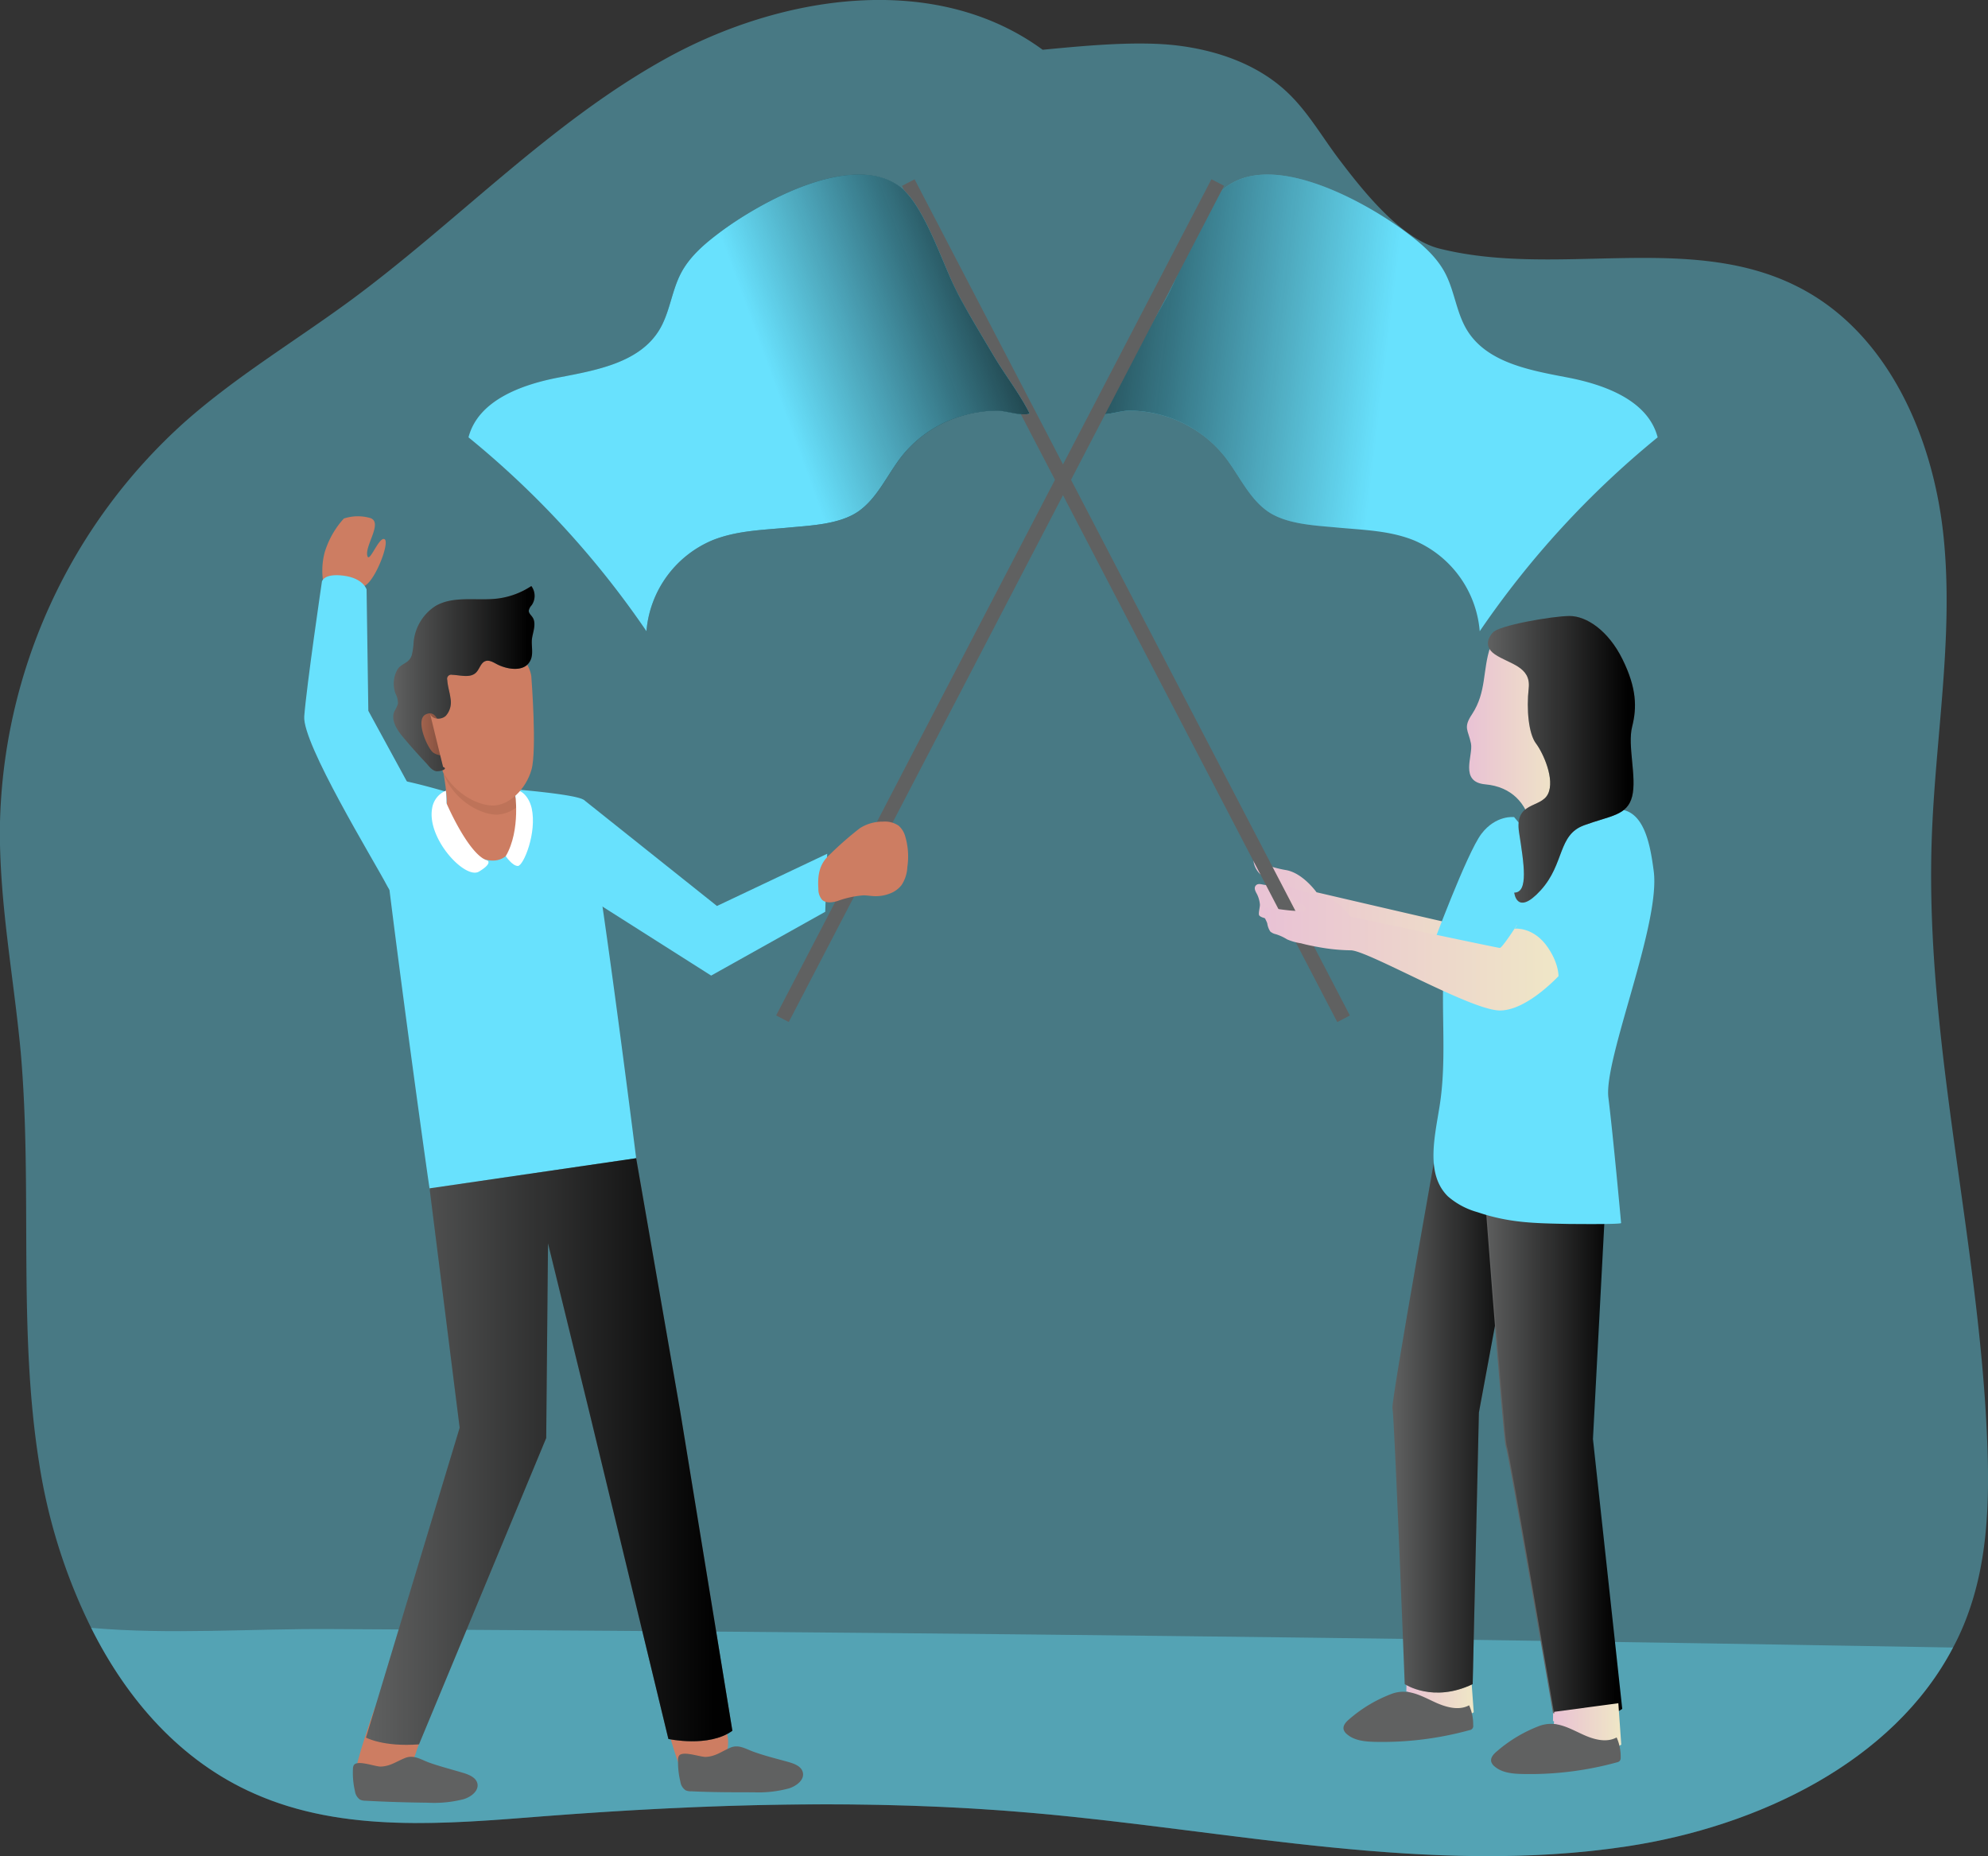 <svg id="Layer_1" data-name="Layer 1" xmlns="http://www.w3.org/2000/svg" xmlns:xlink="http://www.w3.org/1999/xlink" viewBox="0 0 431.84 403.19"><rect x="0" y="0" width="431.84" height="403.19" fill="#333333" stroke="none"/><defs><linearGradient id="linear-gradient" x1="333.54" y1="251.11" x2="393.32" y2="251.11" gradientTransform="translate(-0.54 -55.78) rotate(1.11)" gradientUnits="userSpaceOnUse"><stop offset="0" stop-color="#e9c2d5"/><stop offset="0.42" stop-color="#ecd1cd"/><stop offset="1" stop-color="#efe7c6"/></linearGradient><linearGradient id="linear-gradient-2" x1="157.79" y1="88.95" x2="279.69" y2="88.95" gradientUnits="userSpaceOnUse"><stop offset="0" stop-color="#010101" stop-opacity="0"/><stop offset="0.95" stop-color="#010101"/></linearGradient><linearGradient id="linear-gradient-3" x1="224.63" y1="86.15" x2="296.96" y2="59.84" xlink:href="#linear-gradient-2"/><linearGradient id="linear-gradient-4" x1="356.03" y1="89.06" x2="254.93" y2="76.73" xlink:href="#linear-gradient-2"/><linearGradient id="linear-gradient-5" x1="393.36" y1="375.9" x2="407.99" y2="375.9" gradientTransform="matrix(1, 0, 0, 1, 0, 0)" xlink:href="#linear-gradient"/><linearGradient id="linear-gradient-6" x1="361.51" y1="369.51" x2="376.15" y2="369.51" gradientTransform="matrix(1, 0, 0, 1, 0, 0)" xlink:href="#linear-gradient"/><linearGradient id="linear-gradient-7" x1="358.45" y1="307.19" x2="387.44" y2="307.19" xlink:href="#linear-gradient-2"/><linearGradient id="linear-gradient-8" x1="377.97" y1="312.8" x2="408.38" y2="312.8" xlink:href="#linear-gradient-2"/><linearGradient id="linear-gradient-9" x1="135.52" y1="316.72" x2="215.14" y2="316.72" xlink:href="#linear-gradient-2"/><linearGradient id="linear-gradient-10" x1="330.38" y1="207.29" x2="395.4" y2="207.29" gradientTransform="matrix(1, 0, 0, 1, 0, 0)" xlink:href="#linear-gradient"/><linearGradient id="linear-gradient-11" x1="374.68" y1="159.98" x2="395.6" y2="159.98" gradientTransform="matrix(1, 0, 0, 1, 0, 0)" xlink:href="#linear-gradient"/><linearGradient id="linear-gradient-12" x1="141.39" y1="148.83" x2="172.1" y2="148.83" xlink:href="#linear-gradient-2"/><linearGradient id="linear-gradient-13" x1="379.23" y1="166.34" x2="411.18" y2="166.34" xlink:href="#linear-gradient-2"/><linearGradient id="linear-gradient-14" x1="393.57" y1="376.49" x2="408.2" y2="376.49" gradientTransform="matrix(1, 0, 0, 1, 0, 0)" xlink:href="#linear-gradient"/></defs><title>flag</title><path d="M483.65,351.61a54.36,54.36,0,0,1-3.38,7.68c-13,24.87-42.42,38.88-70.77,43.18-42.76,6.48-86.06-3.48-129.15-7.24-35.26-3.1-70.79-2-106.09.7-21.25,1.66-43.55,3.73-63-4.91-15.91-7-27.59-20.29-35.44-36a122.55,122.55,0,0,1-11.3-35.82c-4.67-29.43-1.4-59.56-4-89.25C59,213.61,55.83,197.35,56,180.92A120.82,120.82,0,0,1,96.23,93c11.12-9.84,23.94-17.52,35.91-26.31,23.21-17.1,43.32-38.62,68.54-52.57s58.57-18.95,81.83-1.9c8.85-.85,20.56-2,29.37-.91s17.63,4.21,24,10.37c4.46,4.29,7.53,9.81,11.3,14.71,5.13,6.75,13.22,16.88,21.45,19,25.46,6.42,54.21-3.59,77.69,8.2C466,73.4,476,96.23,478.22,118.09s-1.86,43.85-2.59,65.83c-1.46,43.91,10.42,87.23,12.08,131.14C488.18,327.38,487.8,340,483.65,351.61Z" transform="translate(-56.02 -1.41)" fill="#68e1fd" opacity="0.4" style="isolation:isolate"/><path d="M480.27,359.29c-13,24.87-42.42,38.88-70.77,43.18-42.76,6.48-86.06-3.48-129.15-7.24-35.26-3.1-70.79-2-106.09.7-21.25,1.66-43.55,3.73-63-4.91-15.91-7-27.59-20.29-35.44-36,17.13,1.51,35,.14,52.14.26q121.91.62,243.79,2.28Q426,358.33,480.27,359.29Z" transform="translate(-56.02 -1.41)" fill="#68e1fd" opacity="0.4" style="isolation:isolate"/><path d="M378,197.87s-3.2,4.79-3.72,4.78S342,195.23,342,195.23s-3-4.24-6.7-4.83c-2.58-.42-6.24-1.69-6.75-2.23s-.25,2.41,2,3.7c.63.36,2.22,1,1.25,1.61s-2.38-.63-3.07.39c-.34.51,0,1.17.31,1.71a6.3,6.3,0,0,1,.66,2.28c.05.51-.38,2-.16,2.37.38.66,2.84.93,3.53,1.09a42.6,42.6,0,0,0,8.77,1.22c3.65.07,25.87,13.57,32.14,13.69s13.74-8.1,13.74-8.1-.78-7.17-4.19-9.4S378,197.87,378,197.87Z" transform="translate(-56.02 -1.41)" fill="url(#linear-gradient)"/><path d="M384.92,178.9s-3.95-.51-7.11,3.65S367,207.38,367,207.38s3.88-1.65,8.18,2,4.16,7,4.16,7,12.28-12.19,12.72-18.29S391.37,186.29,384.92,178.9Z" transform="translate(-56.02 -1.41)" fill="#68e1fd"/><path d="M212.42,51.86c-3.3,2.47-6.54,5.22-8.46,8.86-2.07,3.94-2.44,8.64-4.77,12.43-4.35,7.07-13.68,8.7-21.82,10.26s-17.51,5-19.58,13a198.35,198.35,0,0,1,38.65,42.12,23.52,23.52,0,0,1,14.23-19.72c5.29-2.16,11.07-2.27,16.68-2.8,4.84-.46,11.16-.69,15.23-3.58s6.2-7.95,9.33-11.94a26.21,26.21,0,0,1,12.8-8.67,27.07,27.07,0,0,1,7.89-1.22c1.94,0,5.44,1.28,7.09.65C277.58,87,274.44,83,272,78.9s-4.93-8.26-7.29-12.45c-3.52-6.25-7.57-20.2-13.14-24.41C241,34.08,220.73,45.63,212.42,51.86Z" transform="translate(-56.02 -1.41)" fill="url(#linear-gradient-2)"/><rect x="299.06" y="29.48" width="3.09" height="204.78" transform="translate(572.11 108.65) rotate(152.5)" fill="#606161"/><path d="M361.47,51.86c3.3,2.47,6.54,5.22,8.46,8.86,2.07,3.94,2.45,8.64,4.78,12.43,4.34,7.07,13.67,8.7,21.81,10.26s17.51,5,19.58,13a198.61,198.61,0,0,0-38.65,42.12,23.5,23.5,0,0,0-14.23-19.72c-5.28-2.16-11.07-2.27-16.68-2.8-4.84-.46-11.16-.69-15.23-3.58s-6.19-7.95-9.33-11.94a26.21,26.21,0,0,0-12.8-8.67,27,27,0,0,0-7.88-1.22c-1.95,0-5.44,1.28-7.1.65,2.11-4.28,5.25-8.28,7.74-12.38s4.93-8.26,7.29-12.45c3.53-6.25,7.57-20.2,13.15-24.41C332.93,34.08,353.16,45.63,361.47,51.86Z" transform="translate(-56.02 -1.41)" fill="#68e1fd"/><path d="M212.42,51.86c-3.3,2.47-6.54,5.22-8.46,8.86-2.07,3.94-2.44,8.64-4.77,12.43-4.35,7.07-13.68,8.7-21.82,10.26s-17.51,5-19.58,13a198.35,198.35,0,0,1,38.65,42.12,23.52,23.52,0,0,1,14.23-19.72c5.29-2.16,11.07-2.27,16.68-2.8,4.84-.46,11.16-.69,15.23-3.58s6.2-7.95,9.33-11.94a26.21,26.21,0,0,1,12.8-8.67,27.07,27.07,0,0,1,7.89-1.22c1.94,0,5.44,1.28,7.09.65C277.58,87,274.44,83,272,78.9s-4.93-8.26-7.29-12.45c-3.52-6.25-7.57-20.2-13.14-24.41C241,34.08,220.73,45.63,212.42,51.86Z" transform="translate(-56.02 -1.41)" fill="#68e1fd"/><path d="M212.42,51.86c-3.3,2.47-6.54,5.22-8.46,8.86-2.07,3.94-2.44,8.64-4.77,12.43-4.35,7.07-13.68,8.7-21.82,10.26s-17.51,5-19.58,13a198.35,198.35,0,0,1,38.65,42.12,23.52,23.52,0,0,1,14.23-19.72c5.29-2.16,11.07-2.27,16.68-2.8,4.84-.46,11.16-.69,15.23-3.58s6.2-7.95,9.33-11.94a26.21,26.21,0,0,1,12.8-8.67,27.07,27.07,0,0,1,7.89-1.22c1.94,0,5.44,1.28,7.09.65C277.58,87,274.44,83,272,78.9s-4.93-8.26-7.29-12.45c-3.52-6.25-7.57-20.2-13.14-24.41C241,34.08,220.73,45.63,212.42,51.86Z" transform="translate(-56.02 -1.41)" fill="url(#linear-gradient-3)"/><path d="M361.47,51.86c3.3,2.47,6.54,5.22,8.46,8.86,2.07,3.94,2.45,8.64,4.78,12.43,4.34,7.07,13.67,8.7,21.81,10.26s17.51,5,19.58,13a198.61,198.61,0,0,0-38.65,42.12,23.5,23.5,0,0,0-14.23-19.72c-5.28-2.16-11.07-2.27-16.68-2.8-4.84-.46-11.16-.69-15.23-3.58s-6.19-7.95-9.33-11.94a26.21,26.21,0,0,0-12.8-8.67,27,27,0,0,0-7.88-1.22c-1.95,0-5.44,1.28-7.1.65,2.11-4.28,5.25-8.28,7.74-12.38s4.93-8.26,7.29-12.45c3.53-6.25,7.57-20.2,13.15-24.41C332.93,34.08,353.16,45.63,361.47,51.86Z" transform="translate(-56.02 -1.41)" fill="url(#linear-gradient-4)"/><rect x="271.74" y="29.48" width="3.09" height="204.78" transform="translate(35.73 -112.69) rotate(27.5)" fill="#606161"/><path d="M126.6,129.5a15.45,15.45,0,0,1-.06-8.08,19.13,19.13,0,0,1,4.17-7.37,9.67,9.67,0,0,1,5.81-.09c2.61,1-1.08,5.72-.74,8s2.49-4,3.75-3.44-2,9.12-4.38,10.19" transform="translate(-56.02 -1.41)" fill="#cd7d62"/><path d="M152.92,173.39s-13.32-4-14.66-2.7c-1.19,1.2,10.47,85.27,11.07,88.86s20.35,2.39,28.72,0A92.57,92.57,0,0,0,194.21,253s-9.64-76.68-11.44-77.87-14.8-2.24-14.8-2.24Z" transform="translate(-56.02 -1.41)" fill="#68e1fd"/><path d="M152,201.69s-9-2.34-11.89-7.86-18.46-30.92-18-36.82c.53-6.83,3.84-29.28,3.84-29.28s.37-1.83,4.7-1.27,5,3,5,3l.38,26.35,13.21,24.23S154.6,196.75,152,201.69Z" transform="translate(-56.02 -1.41)" fill="#68e1fd"/><path d="M201.06,376.83s2.53,9.55,3.71,10.25,5.33-1.51,7.73-3.25,1.54-5.44,1.54-5.44l-1-2.9Z" transform="translate(-56.02 -1.41)" fill="#cd7d62"/><path d="M137.5,372.23s-4.61,13-4.15,14.27,6.1-.59,9.06-.4,4.09-4.39,4.09-4.39l1.05-2.9Z" transform="translate(-56.02 -1.41)" fill="#cd7d62"/><path d="M151.73,166.21s1.79,7.78,1.19,10.77,4.19,11.37,10.17,11.37,6-10.17,6-11.37-1.8-1.79-1.2-4.78S152.32,162.62,151.73,166.21Z" transform="translate(-56.02 -1.41)" fill="#cd7d62"/><path d="M167.88,172.2a4.62,4.62,0,0,0,1,4,7.55,7.55,0,0,1-4.93,2.17c-3.59,0-9-3-11.37-8.37l-.13-.3c-.34-2-.69-3.52-.69-3.52C152.32,162.62,168.48,169.21,167.88,172.2Z" transform="translate(-56.02 -1.41)" fill="#be7359"/><path d="M153,175.87s4.82,11.29,8.93,12.48c0,0,1.12.6-1.87,2.39s-11.37-7.17-10.17-13.76a4.94,4.94,0,0,1,3-3.82Z" transform="translate(-56.02 -1.41)" fill="#fff"/><path d="M167.88,173.39s1.33,8.31-2,14c0,0,1.43,2.13,2.63,2.13s4.19-7.18,3-12.57C170.77,173.84,168.48,172.54,167.88,173.39Z" transform="translate(-56.02 -1.41)" fill="#fff"/><path d="M149.33,259.55l6.54,52-20.35,67.3s3.75,2.07,11.52,1.47l27.63-66.54.39-42.3L184,308l17.21,71.15s8.75,1.93,13.9-1.78L203.78,308l-9.57-55Z" transform="translate(-56.02 -1.41)" fill="#606161"/><path d="M171.47,148.86s1.2,15.56,0,19.75-4.79,7.78-8.38,7.78-9-3-11.36-8.38-3.59-18.55-3-20.34,4.21-7.45,13.77-6.58C169.08,141.68,171.47,146.47,171.47,148.86Z" transform="translate(-56.02 -1.41)" fill="#cd7d62"/><path d="M149.46,156.53c.55,1.22,2.45,1.28,3.42.35a4.42,4.42,0,0,0,1-3.76c-.16-1.33-.62-2.62-.7-4a.89.89,0,0,1,1.08-1.12c1.8.06,3.92.77,5.19-.52.75-.76,1-2.1,2-2.46.84-.3,1.72.25,2.51.67,2.2,1.14,6.15,1.89,7.36-1,.56-1.33.12-2.95.24-4.35s1.08-3.43.14-4.84c-.3-.46-.82-.86-.82-1.42a2.42,2.42,0,0,1,.63-1.2,3.56,3.56,0,0,0-.07-4.17,17.15,17.15,0,0,1-7.44,2.73c-4.51.52-9.45-.68-13.37,1.6a10.46,10.46,0,0,0-4.76,7.85,15.69,15.69,0,0,1-.4,2.83c-.55,1.78-2.15,1.72-3.07,3.05a6.22,6.22,0,0,0-.46,5.32,4.41,4.41,0,0,1,.52,2.21,7.8,7.8,0,0,1-.76,1.6c-.81,1.81.41,3.85,1.67,5.38,1.65,2,3.45,4,5.21,5.88.61.65,1.15,1.49,2.08,1.75.66.18,2.9-.4,1.6-.91" transform="translate(-56.02 -1.41)" fill="#606161"/><path d="M151.47,159s-.6-3.59-3-2.39.59,7.77,1.79,8.37a3.42,3.42,0,0,0,1.79.51" transform="translate(-56.02 -1.41)" fill="#cd7d62"/><path d="M227.33,384.17c1.27.37,2.74.92,3.07,2.19.44,1.64-1.33,3-3,3.53a25.22,25.22,0,0,1-7.66.85c-4.53,0-9.06,0-13.58-.22a2.74,2.74,0,0,1-1.21-.22,2.67,2.67,0,0,1-1.13-1.84,17.74,17.74,0,0,1-.51-4.81,1.69,1.69,0,0,1,.18-.81c.75-1.23,4.66.28,5.88.21,2.12-.11,3.43-1.21,5.28-2s3.32.27,5.14.91C222.28,382.86,224.84,383.47,227.33,384.17Z" transform="translate(-56.02 -1.41)" fill="#606161"/><path d="M156.66,386.53c1.27.38,2.73,1,3.05,2.24.41,1.64-1.39,3-3,3.47A25.68,25.68,0,0,1,149,393c-4.52-.05-9.05-.18-13.57-.43a2.91,2.91,0,0,1-1.21-.24,2.72,2.72,0,0,1-1.1-1.86,17.4,17.4,0,0,1-.43-4.82,1.61,1.61,0,0,1,.19-.81c.76-1.21,4.65.36,5.88.31,2.11-.08,3.44-1.16,5.3-1.88s3.32.32,5.13,1C151.64,385.14,154.18,385.78,156.66,386.53Z" transform="translate(-56.02 -1.41)" fill="#606161"/><polygon points="126.75 173.69 155.74 196.8 179.68 185.46 179.26 198.06 154.48 211.92 128.02 195.12 126.75 173.69" fill="#68e1fd"/><path d="M242.81,181.31a9.09,9.09,0,0,1,5-1.42,5.28,5.28,0,0,1,3.4.87,4.75,4.75,0,0,1,1.43,2.27,15.46,15.46,0,0,1,.48,6.7,7.82,7.82,0,0,1-1.24,3.91,5.72,5.72,0,0,1-2.55,1.86,8.29,8.29,0,0,1-3.11.58c-.88,0-1.75-.17-2.63-.18a20.8,20.8,0,0,0-5.67,1.24c-1.13.32-2.51.52-3.35-.3a3.57,3.57,0,0,1-.78-2.37c-.19-2.88.18-5.34,2.37-7.33A73.9,73.9,0,0,1,242.81,181.31Z" transform="translate(-56.02 -1.41)" fill="#cd7d62"/><path d="M407.35,370.8l.64,8.95a8.72,8.72,0,0,1-5.15,1.2c-2.72-.34-8.17-5.94-9.48-5.66l.05-2.67" transform="translate(-56.02 -1.41)" fill="url(#linear-gradient-5)"/><path d="M375.5,364.41l.65,8.95a8.75,8.75,0,0,1-5.15,1.2c-2.73-.35-8.18-5.94-9.49-5.67l.05-2.66" transform="translate(-56.02 -1.41)" fill="url(#linear-gradient-6)"/><path d="M369,245.47s-10.91,60.75-10.51,61.86,2.67,59.91,2.67,59.91,6.13,4.14,14.76,0l1.35-59,10.2-55.09S373.33,243.93,369,245.47Z" transform="translate(-56.02 -1.41)" fill="#606161"/><path d="M369,245.47s-10.91,60.75-10.51,61.86,2.67,59.91,2.67,59.91,6.13,4.14,14.76,0l1.35-59,10.2-55.09S373.33,243.93,369,245.47Z" transform="translate(-56.02 -1.41)" fill="url(#linear-gradient-7)"/><path d="M377.76,250.71s4.8,63.74,5.33,64.78,10.27,58,10.27,58,6.8,4.36,14.82-.87L401.84,314,404.78,258S381.88,248.61,377.76,250.71Z" transform="translate(-56.02 -1.41)" fill="#606161"/><path d="M378,250.71s4.79,63.74,5.33,64.78,10.26,58,10.26,58,6.81,4.36,14.82-.87L402.05,314,405,258S382.09,248.61,378,250.71Z" transform="translate(-56.02 -1.41)" fill="url(#linear-gradient-8)"/><path d="M149.33,259.55l6.54,52-20.35,67.3s3.75,2.07,11.52,1.47l27.63-66.54.39-42.3L184,308l17.21,71.15s8.75,1.93,13.9-1.78L203.78,308l-9.57-55Z" transform="translate(-56.02 -1.41)" fill="url(#linear-gradient-9)"/><path d="M408.91,177.42a5.39,5.39,0,0,0-1.37-.2c-8-.21-19.41,2.07-26,7-8.12,6.1-11.24,16.88-11.88,27s.67,20.4-.92,30.43c-1.07,6.78-3.09,14.82,1.8,19.64a16.48,16.48,0,0,0,6.42,3.43c7,2.38,12.63,2.41,19.79,2.56.57,0,11.44.13,11.41-.2,0-.08-1.72-18.89-2.76-27.24s11.41-37.76,9.84-49.26C414.57,185.53,413.45,178.68,408.91,177.42Z" transform="translate(-56.02 -1.41)" fill="#68e1fd"/><path d="M385.45,202.47s-3.11,4.85-3.63,4.85-32.4-6.79-32.4-6.79-3.13-4.18-6.79-4.71c-2.59-.36-6.27-1.56-6.8-2.09s-.2,2.41,2.1,3.66c.37.21,2.07,1,1.76,1.61s-1.91.29-2.31.27c-1.35-.07-2.69-.25-4-.44s-3.56-.83-2.83,1.45c.19.59.56,1.12.75,1.71a4.28,4.28,0,0,0,.65,1.76,2.75,2.75,0,0,0,1.25.6,10.85,10.85,0,0,1,2.42,1.12,11.74,11.74,0,0,0,3,.84c1.15.32,2.32.56,3.49.77a41.89,41.89,0,0,0,7.32.76c3.66,0,26.13,13.07,32.4,13.07s13.58-8.36,13.58-8.36-.91-7.16-4.37-9.33S385.45,202.47,385.45,202.47Z" transform="translate(-56.02 -1.41)" fill="url(#linear-gradient-10)"/><path d="M379.73,142c-1.69,5.06-.77,9.69-3.94,14.54-2,3-.84,3.39-.24,6.37.52,2.61-2.62,8.36,3.13,8.88s8.89,4.18,9.93,8.88c0,0,2.61-3.13,5.75-7.31s-.52-6.8-1.57-14.11S390.7,143.57,387,141,380.78,138.87,379.73,142Z" transform="translate(-56.02 -1.41)" fill="url(#linear-gradient-11)"/><path d="M380.25,138.87s-2.61,2.61.52,4.7,7.84,2.61,7.32,7.32,0,9.92,1.57,12,4.18,7.83,2.61,11-7.32,1.57-6.27,8.36,2.09,13.06-1.05,13.06c0,0,.53,5.23,5.75-.52s3.66-12,9.41-14.11,9.4-2.09,10.45-6.27-1.05-11,0-15.15,1-8.36-2.09-14.63-7.84-9.41-11.5-9.41S381.3,137.3,380.25,138.87Z" transform="translate(-56.02 -1.41)" fill="#606161"/><path d="M149.46,156.53c.55,1.22,2.45,1.28,3.42.35a4.42,4.42,0,0,0,1-3.76c-.16-1.33-.62-2.62-.7-4a.89.89,0,0,1,1.08-1.12c1.8.06,3.92.77,5.19-.52.75-.76,1-2.1,2-2.46.84-.3,1.72.25,2.51.67,2.2,1.14,6.15,1.89,7.36-1,.56-1.33.12-2.95.24-4.35s1.08-3.43.14-4.84c-.3-.46-.82-.86-.82-1.42a2.42,2.42,0,0,1,.63-1.2,3.56,3.56,0,0,0-.07-4.17,17.15,17.15,0,0,1-7.44,2.73c-4.51.52-9.45-.68-13.37,1.6a10.46,10.46,0,0,0-4.76,7.85,15.69,15.69,0,0,1-.4,2.83c-.55,1.78-2.15,1.72-3.07,3.05a6.22,6.22,0,0,0-.46,5.32,4.41,4.41,0,0,1,.52,2.21,7.8,7.8,0,0,1-.76,1.6c-.81,1.81.41,3.85,1.67,5.38,1.65,2,3.45,4,5.21,5.88.61.65,1.15,1.49,2.08,1.75.66.18,2.9-.4,1.6-.91" transform="translate(-56.02 -1.41)" fill="url(#linear-gradient-12)"/><path d="M380.25,138.87s-2.61,2.61.52,4.7,7.84,2.61,7.32,7.32,0,9.92,1.57,12,4.18,7.83,2.61,11-7.32,1.57-6.27,8.36,2.09,13.06-1.05,13.06c0,0,.53,5.23,5.75-.52s3.66-12,9.41-14.11,9.4-2.09,10.45-6.27-1.05-11,0-15.15,1-8.36-2.09-14.63-7.84-9.41-11.5-9.41S381.3,137.3,380.25,138.87Z" transform="translate(-56.02 -1.41)" fill="url(#linear-gradient-13)"/><path d="M410,180.67s-3.65-1.57-7.83,1.57S385,203.14,385,203.14s4.18-.52,7.32,4.18,2.09,7.84,2.09,7.84,15.15-8.36,17.24-14.11S414.21,189.55,410,180.67Z" transform="translate(-56.02 -1.41)" fill="#68e1fd"/><path d="M349.14,374.83c-.7.58-1.46,1.38-1.25,2.27a2,2,0,0,0,.7,1c1.6,1.41,3.9,1.62,6,1.68a71.48,71.48,0,0,0,20.63-2.54.9.9,0,0,0,.81-1.07,10.06,10.06,0,0,0-.88-4.33c-2.24,1.21-5,.43-7.34-.63-3.17-1.46-5.81-3.06-9.26-1.94A30.4,30.4,0,0,0,349.14,374.83Z" transform="translate(-56.02 -1.41)" fill="#606161"/><path d="M407.56,371.39l.64,9a8.67,8.67,0,0,1-5.15,1.19c-2.72-.34-8.17-5.93-9.48-5.66l.05-2.66" transform="translate(-56.02 -1.41)" fill="url(#linear-gradient-14)"/><path d="M381.2,381.82c-.71.58-1.46,1.38-1.25,2.27a2.07,2.07,0,0,0,.69,1c1.61,1.41,3.91,1.62,6,1.67a71.41,71.41,0,0,0,20.62-2.53,1.22,1.22,0,0,0,.59-.29,1.13,1.13,0,0,0,.22-.79,10.12,10.12,0,0,0-.88-4.33c-2.24,1.22-5,.44-7.33-.63-3.18-1.46-5.81-3.06-9.26-1.94A30.62,30.62,0,0,0,381.2,381.82Z" transform="translate(-56.02 -1.41)" fill="#606161"/></svg>